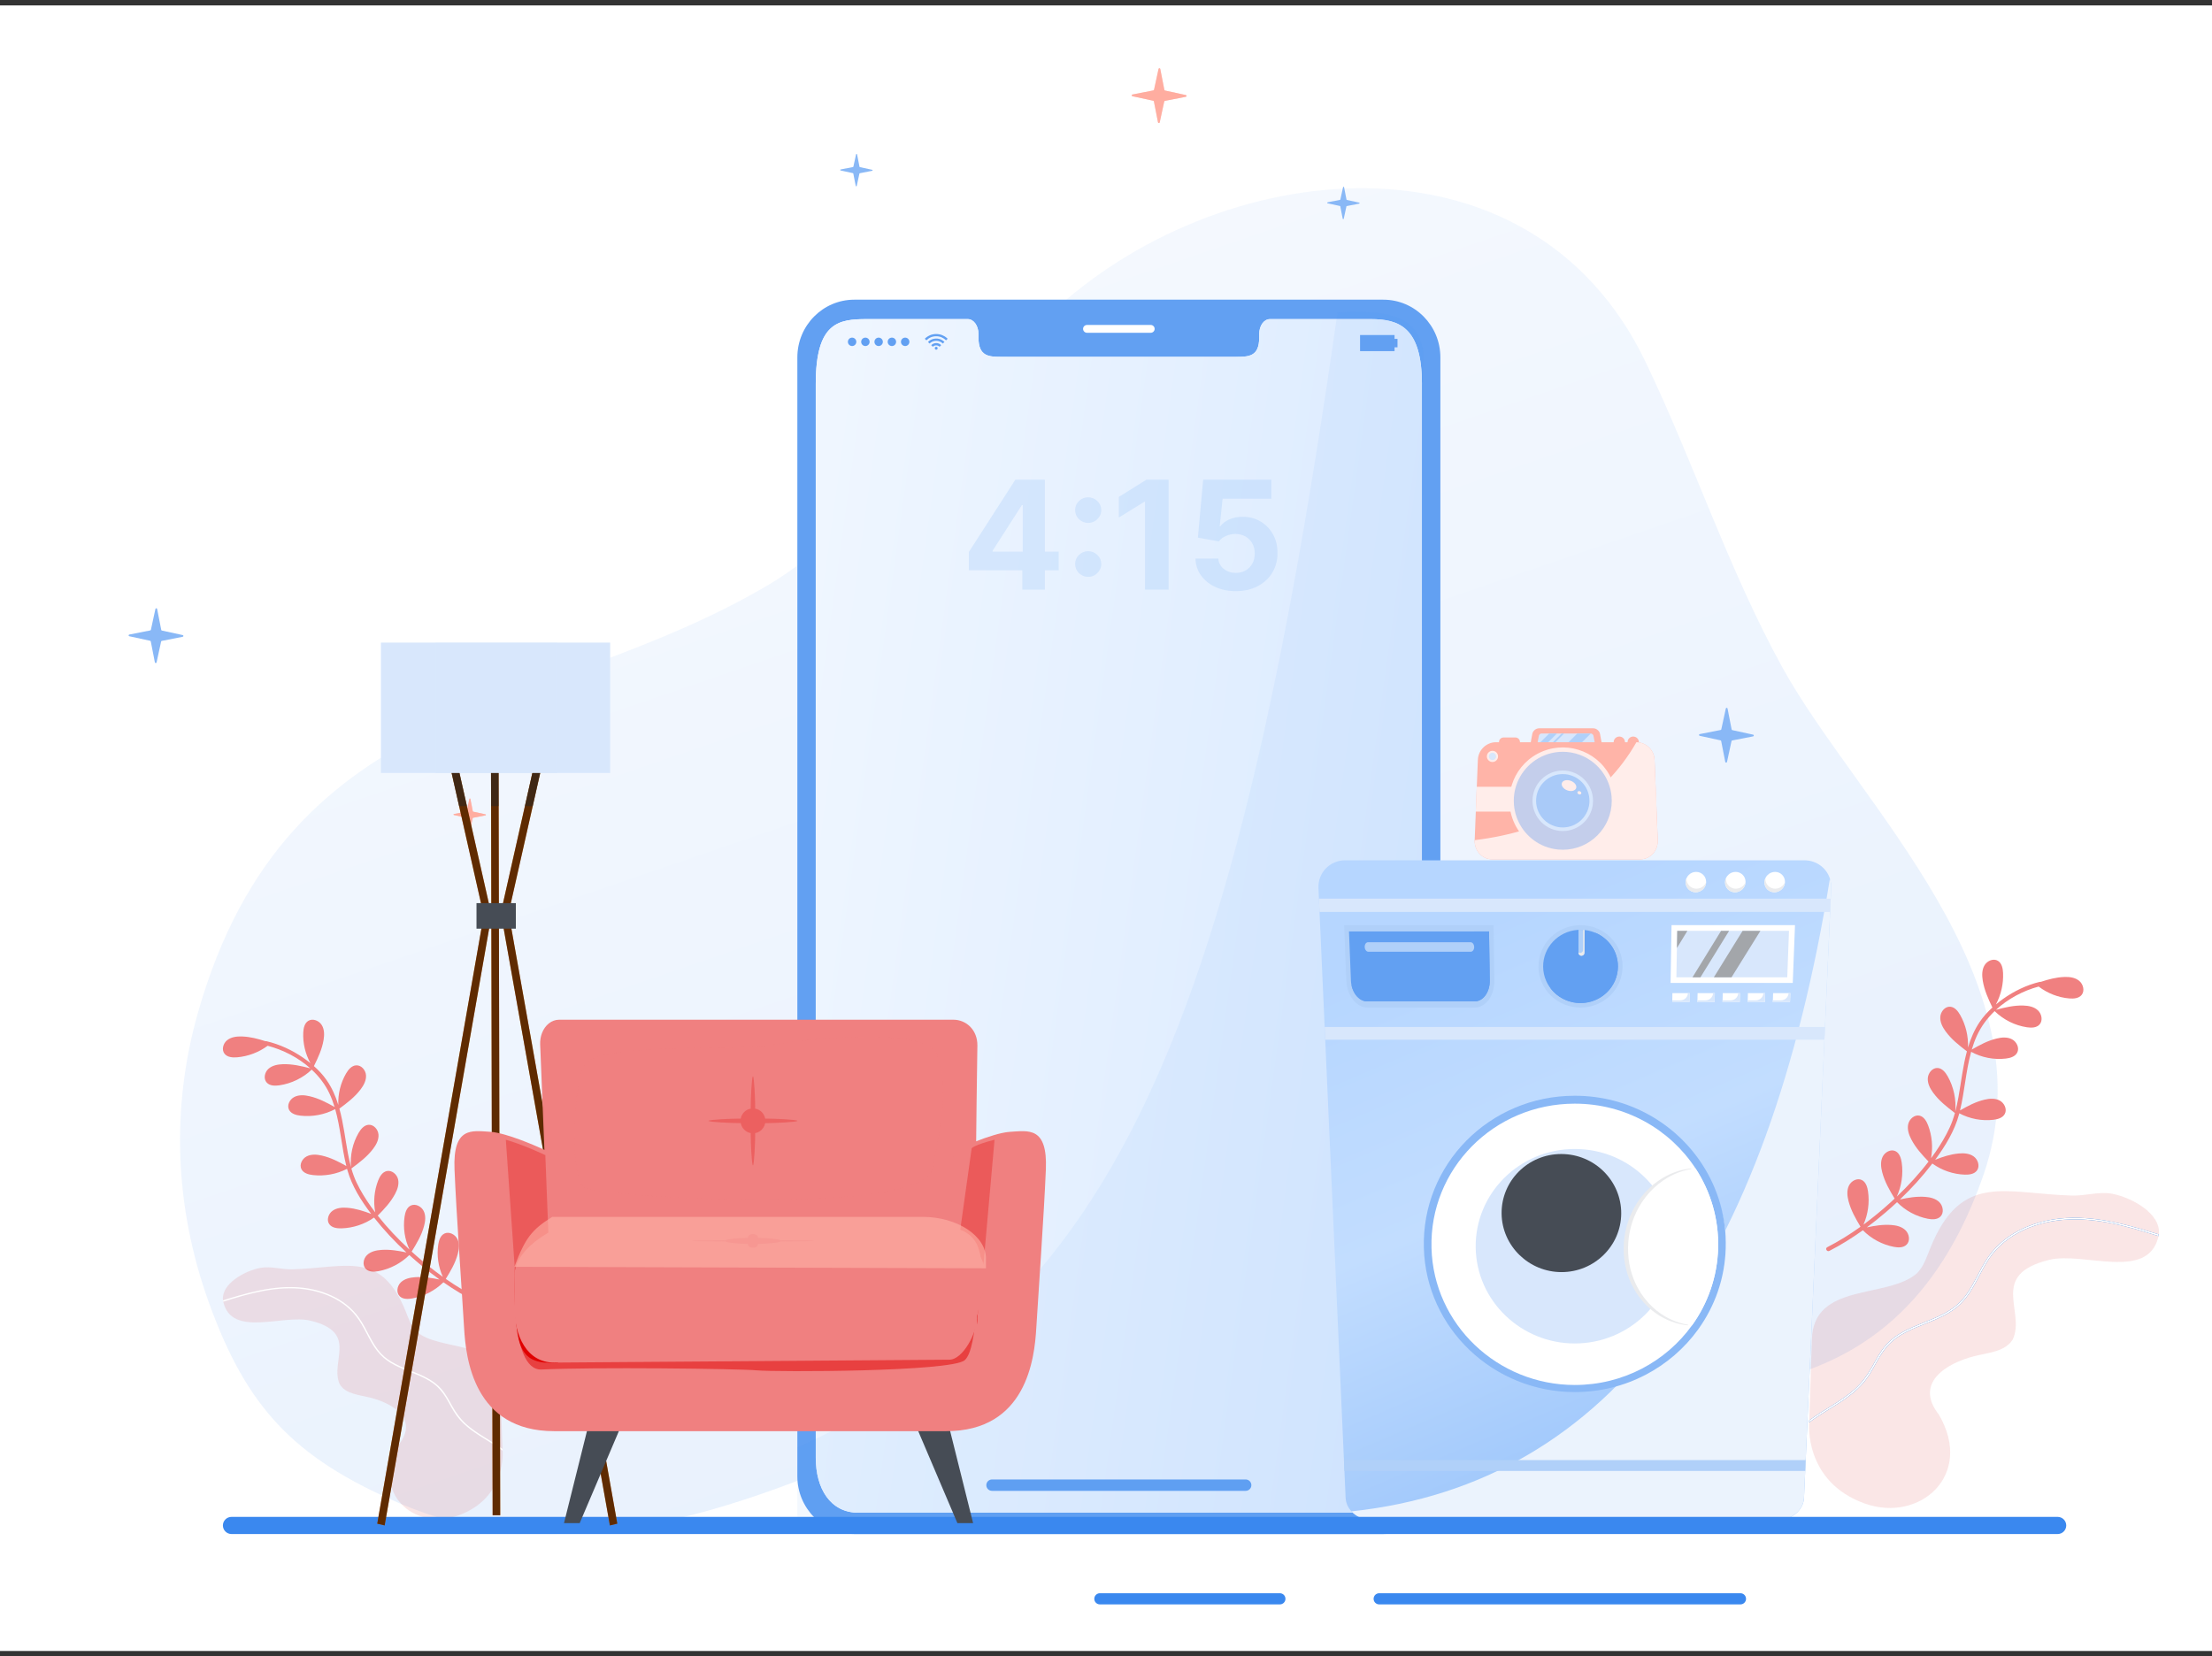 <svg width="247" height="185" viewBox="0 0 247 185" fill="none" xmlns="http://www.w3.org/2000/svg">
  <rect x="0" y="0" width="247" height="185" fill="#333333" stroke="none"/>
  <rect width="247" height="183.787" transform="translate(0 0.606)" fill="white"/>
  <path d="M22.088 113.152C32.212 77.471 61.11 79.951 85.834 65.304C96.287 59.11 108.179 43.737 117.08 35.261C135.888 17.351 170.827 13.491 183.754 40.431C189.162 51.7 193.032 63.68 199.057 74.598C207.437 89.784 229.067 109.339 221.478 131.231C206.59 174.176 159.22 145.769 129.399 149.952C107.527 153.02 74.825 180.975 44.477 167.84C32.782 162.778 27.539 157.193 23.314 145.451C19.462 134.75 19.108 123.652 22.087 113.154L22.088 113.152Z" fill="url(#paint0_linear_193_9448)" fill-opacity="0.6"/>
  <g clip-path="url(#clip0_193_9448)">
  <path d="M154.468 33.47H95.395C91.885 33.47 89.035 36.355 89.035 39.916V164.884C89.035 168.441 91.885 171.33 95.395 171.33H154.468C157.982 171.33 160.837 168.441 160.837 164.884V39.916C160.837 36.35 157.982 33.47 154.468 33.47ZM158.777 162.816C158.777 166.204 157.182 168.949 154.033 168.949H95.843C92.689 168.949 91.091 166.208 91.091 162.816V42.884C91.091 35.979 93.642 35.641 96.8 35.641H108.069C108.725 35.641 109.26 36.38 109.26 37.3V37.696C109.26 39.846 110.443 39.855 111.899 39.855H137.968C139.433 39.855 140.607 39.846 140.607 37.696V37.3C140.607 36.384 141.134 35.641 141.802 35.641H153.076C156.225 35.641 158.777 36.557 158.777 42.884V162.816Z" fill="#62A0F2"/>
  <path d="M128.492 37.168H121.38C121.14 37.168 120.94 36.974 120.94 36.73C120.94 36.491 121.135 36.293 121.38 36.293H128.492C128.733 36.293 128.932 36.487 128.932 36.73C128.932 36.97 128.737 37.168 128.492 37.168Z" fill="white"/>
  <path d="M158.773 42.883V162.815C158.773 166.203 157.178 168.948 154.029 168.948H95.843C92.689 168.948 91.091 166.207 91.091 162.815V42.883C91.091 35.978 93.643 35.64 96.8 35.64H108.069C108.725 35.64 109.26 36.378 109.26 37.299V37.695C109.26 39.845 110.443 39.853 111.899 39.853H137.969C139.433 39.853 140.607 39.845 140.607 37.695V37.299C140.607 36.383 141.134 35.64 141.802 35.64H153.076C156.225 35.64 158.777 36.556 158.777 42.883H158.773Z" fill="url(#paint1_linear_193_9448)"/>
  <path d="M139.093 165.237H110.775C110.422 165.237 110.136 165.522 110.136 165.873C110.136 166.224 110.422 166.508 110.775 166.508H139.093C139.446 166.508 139.732 166.224 139.732 165.873C139.732 165.522 139.446 165.237 139.093 165.237Z" fill="#62A0F2"/>
  <path opacity="0.5" d="M78.504 165.903C121.007 150.794 136.462 125.477 149.349 34.906C156.529 34.427 158.363 36.169 158.923 39.214L158.698 163.465C158.613 166.155 157.325 168.119 155.517 169.046C154.914 169.286 154.237 169.415 153.486 169.415H83.525C81.049 169.415 79.371 168.012 78.504 165.903Z" fill="#3A88EF" fill-opacity="0.12"/>
  <g clip-path="url(#clip1_193_9448)">
  <path d="M105.82 37.832C105.78 37.871 105.741 37.906 105.706 37.945C105.685 37.967 105.663 37.989 105.641 38.011C105.332 37.715 104.971 37.554 104.54 37.554C104.114 37.554 103.748 37.71 103.439 38.011C103.417 37.989 103.4 37.967 103.378 37.945C103.339 37.906 103.304 37.871 103.265 37.832C103.265 37.832 103.269 37.824 103.274 37.824C103.322 37.78 103.37 37.736 103.417 37.697C103.522 37.615 103.631 37.545 103.753 37.484C103.892 37.414 104.04 37.362 104.196 37.336C104.27 37.323 104.344 37.314 104.418 37.306C104.444 37.306 104.605 37.306 104.61 37.306C104.662 37.306 104.71 37.31 104.762 37.319C104.901 37.332 105.036 37.367 105.167 37.414C105.263 37.449 105.354 37.493 105.441 37.545C105.532 37.597 105.624 37.658 105.702 37.728C105.741 37.763 105.78 37.802 105.824 37.837L105.82 37.832Z" fill="#62A0F2"/>
  <path d="M103.8 38.372C103.739 38.311 103.683 38.254 103.622 38.193C103.826 37.993 104.07 37.863 104.357 37.824C104.783 37.767 105.149 37.897 105.462 38.189C105.401 38.25 105.34 38.311 105.28 38.367C105.075 38.167 104.831 38.063 104.54 38.063C104.253 38.063 104.005 38.172 103.8 38.367V38.372Z" fill="#62A0F2"/>
  <path d="M105.097 38.55C105.036 38.611 104.98 38.667 104.919 38.728C104.815 38.628 104.688 38.572 104.54 38.572C104.392 38.572 104.266 38.628 104.162 38.728C104.101 38.667 104.044 38.611 103.983 38.55C104.271 38.25 104.784 38.228 105.097 38.55Z" fill="#62A0F2"/>
  <path d="M104.701 38.894C104.701 38.986 104.627 39.055 104.54 39.055C104.453 39.055 104.379 38.981 104.379 38.894C104.379 38.807 104.453 38.733 104.54 38.733C104.627 38.733 104.701 38.807 104.701 38.894Z" fill="#62A0F2"/>
  <path d="M95.149 38.648C95.408 38.648 95.619 38.438 95.619 38.178C95.619 37.918 95.408 37.708 95.149 37.708C94.889 37.708 94.679 37.918 94.679 38.178C94.679 38.438 94.889 38.648 95.149 38.648Z" fill="#62A0F2"/>
  <path d="M96.163 38.178C96.163 37.917 96.372 37.708 96.633 37.708C96.894 37.708 97.103 37.917 97.103 38.178C97.103 38.439 96.894 38.648 96.633 38.648C96.372 38.648 96.163 38.439 96.163 38.178Z" fill="#62A0F2"/>
  <path d="M98.113 38.648C98.372 38.648 98.582 38.438 98.582 38.178C98.582 37.918 98.372 37.708 98.113 37.708C97.853 37.708 97.643 37.918 97.643 38.178C97.643 38.438 97.853 38.648 98.113 38.648Z" fill="#62A0F2"/>
  <path d="M99.122 38.178C99.122 37.917 99.331 37.708 99.592 37.708C99.853 37.708 100.062 37.917 100.062 38.178C100.062 38.439 99.853 38.648 99.592 38.648C99.331 38.648 99.122 38.439 99.122 38.178Z" fill="#62A0F2"/>
  <path d="M100.605 38.178C100.605 37.917 100.814 37.708 101.075 37.708C101.337 37.708 101.545 37.917 101.545 38.178C101.545 38.439 101.337 38.648 101.075 38.648C100.814 38.648 100.605 38.439 100.605 38.178Z" fill="#62A0F2"/>
  <path d="M155.611 37.525H151.978V39.105H155.611V37.525Z" fill="#62A0F2"/>
  <path fill-rule="evenodd" clip-rule="evenodd" d="M151.869 37.417H155.72V39.214H151.869V37.417ZM152.086 37.635V38.997H155.502V37.635H152.086Z" fill="#62A0F2"/>
  <path d="M154.663 37.73H152.195V38.901H154.663V37.73Z" fill="#62A0F2"/>
  <path d="M156.051 37.844H155.711V38.792H156.051V37.844Z" fill="#62A0F2"/>
  </g>
  <path d="M108.182 63.695V61.651L113.38 53.575H115.168V56.405H114.11L110.833 61.519V61.615H118.219V63.695H108.182ZM114.158 65.853V63.071L114.207 62.166V53.575H116.675V65.853H114.158Z" fill="#3A88EF" fill-opacity="0.12"/>
  <path d="M121.512 64.426C121.11 64.426 120.766 64.286 120.478 64.007C120.194 63.727 120.052 63.387 120.052 62.987C120.052 62.596 120.194 62.26 120.478 61.98C120.766 61.7 121.11 61.561 121.512 61.561C121.901 61.561 122.241 61.7 122.533 61.98C122.825 62.26 122.971 62.596 122.971 62.987C122.971 63.251 122.902 63.493 122.764 63.713C122.63 63.929 122.454 64.103 122.235 64.234C122.016 64.362 121.775 64.426 121.512 64.426ZM121.512 58.401C121.11 58.401 120.766 58.261 120.478 57.982C120.194 57.702 120.052 57.362 120.052 56.962C120.052 56.571 120.194 56.237 120.478 55.961C120.766 55.681 121.11 55.542 121.512 55.542C121.901 55.542 122.241 55.681 122.533 55.961C122.825 56.237 122.971 56.571 122.971 56.962C122.971 57.23 122.902 57.474 122.764 57.694C122.63 57.91 122.454 58.081 122.235 58.209C122.016 58.337 121.775 58.401 121.512 58.401Z" fill="#3A88EF" fill-opacity="0.12"/>
  <path d="M130.49 53.575V65.853H127.857V56.039H127.784L124.933 57.802V55.5L128.015 53.575H130.49Z" fill="#3A88EF" fill-opacity="0.12"/>
  <path d="M137.996 66.021C137.137 66.021 136.371 65.865 135.698 65.553C135.029 65.242 134.499 64.812 134.105 64.264C133.712 63.717 133.508 63.089 133.491 62.382H136.045C136.073 62.858 136.276 63.243 136.653 63.539C137.03 63.835 137.478 63.983 137.996 63.983C138.41 63.983 138.774 63.893 139.091 63.713C139.411 63.529 139.66 63.275 139.838 62.952C140.021 62.624 140.112 62.248 140.112 61.824C140.112 61.393 140.019 61.013 139.832 60.685C139.65 60.358 139.397 60.102 139.072 59.918C138.748 59.734 138.377 59.64 137.96 59.636C137.595 59.636 137.24 59.71 136.896 59.858C136.555 60.006 136.29 60.208 136.099 60.464L133.759 60.05L134.349 53.575H141.96V55.697H136.519L136.197 58.773H136.27C136.489 58.469 136.819 58.217 137.261 58.017C137.702 57.818 138.197 57.718 138.744 57.718C139.494 57.718 140.163 57.892 140.75 58.239C141.338 58.587 141.802 59.065 142.143 59.672C142.483 60.276 142.651 60.971 142.647 61.758C142.651 62.586 142.457 63.321 142.064 63.965C141.674 64.604 141.129 65.108 140.428 65.475C139.731 65.839 138.92 66.021 137.996 66.021Z" fill="#3A88EF" fill-opacity="0.12"/>
  </g>
  <path d="M44.636 144.778C44.219 144.373 44.335 143.638 44.747 143.232C45.161 142.825 45.773 142.685 46.358 142.645C47.303 142.58 48.176 142.721 49.082 142.908C48.372 142.397 47.682 141.861 47.012 141.305C46.569 140.938 46.132 140.56 45.706 140.173C44.775 141.091 43.564 141.726 42.272 141.971C41.783 142.063 41.211 142.077 40.858 141.732C40.444 141.328 40.558 140.594 40.971 140.186C41.383 139.78 41.991 139.638 42.573 139.599C43.549 139.532 44.447 139.685 45.385 139.882C44.08 138.676 42.862 137.378 41.767 135.987C40.711 136.727 39.43 137.154 38.135 137.191C37.637 137.205 37.071 137.131 36.777 136.733C36.433 136.269 36.665 135.561 37.136 135.226C37.607 134.889 38.232 134.845 38.812 134.895C39.752 134.979 40.588 135.253 41.45 135.577C40.318 134.092 39.283 132.45 38.783 130.654C38.773 130.617 38.763 130.578 38.753 130.541C37.593 131.139 36.248 131.387 34.945 131.24C34.45 131.186 33.901 131.031 33.667 130.597C33.394 130.089 33.726 129.422 34.241 129.154C34.756 128.887 35.38 128.932 35.948 129.064C36.947 129.298 37.79 129.736 38.672 130.228C38.152 128.137 38.021 125.944 37.429 123.874C36.253 124.494 34.886 124.755 33.562 124.606C33.067 124.552 32.517 124.397 32.283 123.963C32.01 123.455 32.342 122.788 32.857 122.522C33.372 122.254 33.997 122.299 34.564 122.432C35.59 122.672 36.453 123.128 37.359 123.634C37.202 123.12 37.014 122.614 36.782 122.119C36.311 121.118 35.626 120.226 34.806 119.464C33.824 120.395 32.544 121.019 31.195 121.216C30.701 121.289 30.13 121.279 29.792 120.918C29.396 120.497 29.541 119.767 29.97 119.378C30.398 118.99 31.013 118.874 31.595 118.857C32.663 118.828 33.627 119.057 34.651 119.32C33.3 118.114 31.608 117.247 29.888 116.799C28.899 117.531 27.699 117.985 26.466 118.088C25.969 118.129 25.4 118.084 25.084 117.703C24.716 117.258 24.91 116.539 25.362 116.178C25.815 115.817 26.437 115.74 27.019 115.76C27.947 115.793 28.785 116.017 29.648 116.289C29.68 116.281 29.716 116.281 29.757 116.289C31.23 116.638 32.624 117.284 33.863 118.142C34.136 118.33 34.403 118.53 34.663 118.74C34.089 117.697 33.806 116.499 33.863 115.312C33.888 114.821 34.007 114.271 34.43 114.013C34.926 113.711 35.624 113.994 35.928 114.484C36.232 114.974 36.227 115.591 36.131 116.157C35.949 117.213 35.524 118.114 35.053 119.07C35.578 119.533 36.059 120.044 36.458 120.616C37.063 121.48 37.475 122.424 37.777 123.407C37.727 122.183 38.031 120.947 38.649 119.886C38.897 119.46 39.259 119.024 39.756 118.985C40.336 118.94 40.825 119.506 40.869 120.078C40.913 120.65 40.624 121.198 40.276 121.658C39.608 122.54 38.786 123.16 37.898 123.818C38.351 125.453 38.542 127.179 38.851 128.829C38.948 129.348 39.059 129.86 39.198 130.363C39.075 129.04 39.373 127.681 40.043 126.528C40.292 126.102 40.652 125.666 41.149 125.625C41.729 125.58 42.22 126.144 42.264 126.717C42.308 127.289 42.02 127.837 41.672 128.298C40.99 129.201 40.146 129.83 39.236 130.507C39.389 131.042 39.577 131.568 39.819 132.079C40.263 133.014 40.812 133.899 41.412 134.744C41.572 134.968 41.736 135.19 41.902 135.409C41.675 134.225 41.786 132.978 42.224 131.853C42.403 131.394 42.692 130.908 43.178 130.795C43.745 130.663 44.316 131.147 44.45 131.706C44.582 132.266 44.383 132.851 44.11 133.357C43.606 134.295 42.923 135.014 42.18 135.769C43.25 137.128 44.453 138.392 45.727 139.567C45.189 138.426 44.993 137.131 45.176 135.885C45.248 135.398 45.419 134.861 45.867 134.645C46.391 134.392 47.056 134.739 47.311 135.255C47.566 135.771 47.502 136.385 47.35 136.939C47.063 137.992 46.538 138.861 45.967 139.786C46.137 139.941 46.309 140.094 46.48 140.246C47.427 141.078 48.416 141.869 49.447 142.605C48.941 141.486 48.758 140.225 48.936 139.011C49.008 138.524 49.18 137.987 49.628 137.771C50.151 137.518 50.817 137.865 51.073 138.381C51.328 138.897 51.265 139.511 51.113 140.065C50.833 141.089 50.329 141.939 49.777 142.835C50.961 143.659 52.2 144.407 53.492 145.052C53.761 145.186 53.531 145.589 53.263 145.455C51.958 144.805 50.709 144.047 49.514 143.214C48.578 144.134 47.357 144.773 46.055 145.015C45.563 145.107 44.989 145.121 44.633 144.775L44.636 144.778Z" fill="#F08080"/>
  <path d="M55.872 154.646L56.11 161.831C55.441 161.338 54.716 160.909 54.016 160.471C53.327 160.041 52.643 159.59 52.037 159.044C51.42 158.488 50.95 157.838 50.542 157.119C50.147 156.424 49.784 155.702 49.249 155.098C48.831 154.623 48.311 154.248 47.758 153.943C46.612 153.308 45.338 152.952 44.176 152.351C43.59 152.05 43.038 151.682 42.582 151.204C42.031 150.628 41.634 149.928 41.261 149.23C40.889 148.531 40.539 147.818 40.08 147.172C39.688 146.622 39.216 146.132 38.684 145.716C37.621 144.878 36.349 144.332 35.036 144.033C31.82 143.298 28.532 144.116 25.452 145.065C25.27 145.121 25.088 145.177 24.906 145.236C24.668 143.368 27.383 141.913 29.087 141.603C30.254 141.392 31.443 141.797 32.627 141.766C38.624 141.613 42.538 139.587 45.317 146.494C45.628 147.268 45.895 148.093 46.475 148.691C49.106 151.03 55.776 149.474 55.872 154.646Z" fill="#D32F2F" fill-opacity="0.12"/>
  <path d="M51.151 169.263C46.277 171.006 41.358 166.758 44.539 161.323C46.746 158.524 43.923 156.759 41.391 156.11C40.135 155.787 38.597 155.714 37.934 154.598C36.785 152.06 40.11 148.829 34.682 147.505C31.619 146.758 25.899 149.427 24.942 145.439C24.938 145.421 24.934 145.401 24.931 145.382C27.855 144.461 30.919 143.578 34.003 143.995C35.358 144.178 36.694 144.601 37.861 145.32C38.432 145.67 38.959 146.094 39.415 146.586C39.923 147.135 40.313 147.767 40.668 148.422C41.043 149.116 41.383 149.83 41.825 150.487C42.212 151.064 42.682 151.571 43.253 151.972C44.284 152.697 45.501 153.082 46.65 153.574C47.233 153.826 47.813 154.107 48.333 154.477C48.927 154.903 49.389 155.447 49.771 156.069C50.189 156.748 50.526 157.474 50.996 158.119C51.449 158.744 52.024 159.267 52.641 159.726C53.754 160.556 55.007 161.183 56.116 162.02C56.116 162.02 56.633 167.303 51.152 169.265L51.151 169.263Z" fill="#D32F2F" fill-opacity="0.12"/>
  <path d="M56.11 161.831L56.115 162.016C55.007 161.181 53.754 160.552 52.641 159.722C52.023 159.264 51.449 158.74 50.996 158.116C50.526 157.47 50.188 156.744 49.771 156.065C49.388 155.444 48.927 154.901 48.332 154.474C47.812 154.103 47.234 153.822 46.649 153.571C45.5 153.079 44.283 152.694 43.252 151.969C42.681 151.567 42.211 151.062 41.824 150.483C41.383 149.827 41.041 149.112 40.667 148.418C40.313 147.763 39.922 147.131 39.414 146.583C38.958 146.091 38.431 145.667 37.861 145.316C36.693 144.596 35.357 144.173 34.002 143.991C30.918 143.575 27.855 144.457 24.93 145.378C24.919 145.329 24.911 145.282 24.904 145.232C25.087 145.175 25.27 145.118 25.45 145.061C28.53 144.112 31.819 143.293 35.035 144.03C36.349 144.33 37.62 144.875 38.683 145.712C39.214 146.129 39.686 146.619 40.078 147.169C40.538 147.814 40.888 148.528 41.26 149.226C41.631 149.925 42.029 150.626 42.581 151.201C43.037 151.678 43.589 152.047 44.174 152.348C45.336 152.95 46.611 153.304 47.756 153.939C48.31 154.244 48.829 154.619 49.248 155.095C49.782 155.699 50.145 156.42 50.541 157.116C50.949 157.834 51.419 158.484 52.035 159.04C52.642 159.586 53.326 160.037 54.014 160.468C54.715 160.906 55.44 161.334 56.109 161.828L56.11 161.831Z" fill="#D32F2F" fill-opacity="0.12"/>
  <path d="M56.11 161.831L56.115 162.016C55.007 161.181 53.754 160.552 52.641 159.722C52.023 159.264 51.449 158.74 50.996 158.116C50.526 157.47 50.188 156.744 49.771 156.065C49.388 155.444 48.927 154.901 48.332 154.474C47.812 154.103 47.234 153.822 46.649 153.571C45.5 153.079 44.283 152.694 43.252 151.969C42.681 151.567 42.211 151.062 41.824 150.483C41.383 149.827 41.041 149.112 40.667 148.418C40.313 147.763 39.922 147.131 39.414 146.583C38.958 146.091 38.431 145.667 37.861 145.316C36.693 144.596 35.357 144.173 34.002 143.991C30.918 143.575 27.855 144.457 24.93 145.378C24.919 145.329 24.911 145.282 24.904 145.232C25.087 145.175 25.27 145.118 25.45 145.061C28.53 144.112 31.819 143.293 35.035 144.03C36.349 144.33 37.62 144.875 38.683 145.712C39.214 146.129 39.686 146.619 40.078 147.169C40.538 147.814 40.888 148.528 41.26 149.226C41.631 149.925 42.029 150.626 42.581 151.201C43.037 151.678 43.589 152.047 44.174 152.348C45.336 152.95 46.611 153.304 47.756 153.939C48.31 154.244 48.829 154.619 49.248 155.095C49.782 155.699 50.145 156.42 50.541 157.116C50.949 157.834 51.419 158.484 52.035 159.04C52.642 159.586 53.326 160.037 54.014 160.468C54.715 160.906 55.44 161.334 56.109 161.828L56.11 161.831Z" fill="white"/>
  <path d="M167.892 82.367H169.218C169.498 82.367 169.725 82.594 169.725 82.875V83.007H167.384V82.875C167.384 82.594 167.611 82.367 167.892 82.367Z" fill="#FFB4A8"/>
  <path d="M183.005 82.896C183.005 82.546 182.722 82.262 182.37 82.262C182.019 82.262 181.736 82.546 181.736 82.896C181.736 83.246 182.02 83.53 182.37 83.53C182.72 83.53 183.005 83.246 183.005 82.896Z" fill="#FFB4A8"/>
  <path d="M181.453 82.896C181.453 82.546 181.169 82.262 180.819 82.262C180.469 82.262 180.185 82.546 180.185 82.896C180.185 83.246 180.469 83.53 180.819 83.53C181.169 83.53 181.453 83.246 181.453 82.896Z" fill="#FFB4A8"/>
  <path d="M170.811 83.55H178.955L178.665 81.974C178.601 81.625 178.258 81.34 177.903 81.34H171.861C171.506 81.34 171.163 81.625 171.1 81.974L170.81 83.551L170.811 83.55Z" fill="#FFB4A8"/>
  <path d="M178.106 83.109H171.66L171.837 82.165C171.86 82.04 172.004 81.922 172.133 81.922H177.633C177.763 81.922 177.906 82.041 177.93 82.165L178.107 83.109H178.106Z" fill="#D8E7FC"/>
  <g style="mix-blend-mode:screen">
  <path d="M173.856 81.922L172.669 83.109H171.801L172.989 81.922H173.856Z" fill="#B0D0F9"/>
  <path d="M177.633 81.922L176.445 83.109H174.939L176.127 81.922H177.633Z" fill="#B0D0F9"/>
  <path d="M174.654 81.922L173.466 83.109H173.193L174.381 81.922H174.654Z" fill="#B0D0F9"/>
  </g>
  <path d="M184.752 84.856L185.108 93.835C185.14 94.66 184.72 95.379 184.074 95.735C183.797 95.887 183.483 95.975 183.145 95.975H166.632C165.5 95.975 164.622 95.014 164.668 93.836L165.024 84.857C165.067 83.769 165.971 82.897 167.047 82.897H182.73C183.052 82.897 183.355 82.976 183.629 83.113C184.269 83.435 184.723 84.094 184.753 84.857L184.752 84.856Z" fill="#FFB4A8"/>
  <g style="mix-blend-mode:multiply">
  <path d="M184.752 84.856L185.108 93.835C185.14 94.66 184.72 95.379 184.074 95.735C183.797 95.887 183.483 95.975 183.145 95.975H166.632C165.5 95.975 164.622 95.014 164.668 93.836C172.616 92.854 178.901 89.573 182.729 82.897C183.051 82.897 183.354 82.976 183.628 83.113C184.268 83.435 184.722 84.094 184.752 84.857V84.856Z" fill="#FFEDEA"/>
  </g>
  <path d="M184.975 90.643H164.79L164.899 87.87H184.864L184.975 90.643Z" fill="#FFEDEA"/>
  <path d="M176.784 94.939C179.824 93.68 181.267 90.195 180.008 87.155C178.749 84.115 175.265 82.672 172.225 83.931C169.185 85.19 167.742 88.675 169.001 91.715C170.26 94.755 173.745 96.198 176.784 94.939Z" fill="#FFEDEA"/>
  <path d="M179.975 89.435C179.975 92.456 177.526 94.906 174.505 94.906C174.324 94.906 174.144 94.897 173.969 94.88C172.961 94.782 172.034 94.411 171.261 93.84C170.557 93.321 169.981 92.635 169.592 91.842C169.516 91.687 169.447 91.53 169.386 91.368C169.262 91.04 169.169 90.695 169.109 90.339C169.06 90.045 169.035 89.743 169.035 89.435C169.035 88.97 169.093 88.519 169.202 88.088C169.694 86.15 171.22 84.624 173.158 84.132C173.588 84.023 174.04 83.965 174.505 83.965C174.813 83.965 175.115 83.991 175.409 84.039C175.764 84.098 176.108 84.192 176.438 84.316C176.6 84.377 176.758 84.446 176.912 84.522C177.706 84.912 178.39 85.487 178.909 86.191C179.48 86.963 179.851 87.891 179.949 88.899C179.966 89.075 179.975 89.254 179.975 89.435Z" fill="#3A88EF" fill-opacity="0.3"/>
  <path d="M171.126 89.437C171.126 87.572 172.639 86.059 174.505 86.059C176.372 86.059 177.884 87.572 177.884 89.437C177.884 91.303 176.372 92.816 174.505 92.816C172.639 92.816 171.126 91.303 171.126 89.437Z" fill="#D8E7FC"/>
  <path d="M171.526 89.435C171.526 87.79 172.861 86.456 174.505 86.456C176.15 86.456 177.485 87.79 177.485 89.435C177.485 91.08 176.15 92.415 174.505 92.415C172.861 92.415 171.526 91.08 171.526 89.435Z" fill="#3A88EF" fill-opacity="0.3"/>
  <path d="M174.408 87.445C174.517 87.151 174.96 87.045 175.399 87.207C175.837 87.369 176.104 87.74 175.996 88.033C175.886 88.328 175.443 88.434 175.005 88.272C174.567 88.109 174.299 87.74 174.409 87.445H174.408Z" fill="#FFEDEA"/>
  <path d="M176.152 88.454C176.192 88.364 176.316 88.331 176.43 88.381C176.544 88.431 176.605 88.545 176.565 88.635C176.525 88.725 176.401 88.758 176.287 88.708C176.174 88.658 176.113 88.544 176.152 88.454Z" fill="#FFEDEA"/>
  <path d="M166.03 84.48C166.03 84.135 166.31 83.856 166.655 83.856C166.999 83.856 167.279 84.135 167.279 84.48C167.279 84.825 166.999 85.104 166.655 85.104C166.31 85.104 166.03 84.825 166.03 84.48Z" fill="#FFEDEA"/>
  <path d="M166.248 84.479C166.248 84.254 166.43 84.07 166.656 84.07C166.882 84.07 167.064 84.253 167.064 84.479C167.064 84.705 166.882 84.887 166.656 84.887C166.43 84.887 166.248 84.705 166.248 84.479Z" fill="#D8E7FC"/>
  <path d="M204.475 99.194L201.442 167.288C201.381 168.651 200.09 169.75 198.559 169.75H153.14C152.248 169.75 151.44 169.377 150.909 168.799C150.524 168.382 150.283 167.858 150.257 167.288L147.225 99.194C147.149 97.481 148.487 96.085 150.217 96.085H201.484C202.833 96.085 203.947 96.936 204.333 98.127V98.129C204.441 98.463 204.492 98.82 204.475 99.194Z" fill="url(#paint2_linear_193_9448)"/>
  <g style="mix-blend-mode:multiply">
  <path d="M204.474 99.195L201.442 167.289C201.381 168.652 200.089 169.751 198.559 169.751H153.14C152.248 169.751 151.439 169.378 150.908 168.8C180.147 165.672 197.384 141.095 204.333 98.131C204.44 98.464 204.492 98.822 204.474 99.196V99.195Z" fill="#EBF3FD"/>
  </g>
  <path d="M147.275 100.366H204.42L204.355 101.851H147.342L147.275 100.366Z" fill="#D8E7FC"/>
  <path d="M203.783 114.703L203.72 116.122H147.978L147.915 114.703H203.783Z" fill="#D8E7FC"/>
  <path d="M201.627 163.076L201.574 164.285H150.122L150.068 163.076H201.627Z" fill="#B0D0F9"/>
  <path d="M150.089 103.327L150.338 109.512C150.406 111.183 151.458 112.531 152.69 112.531H164.679C165.911 112.531 166.89 111.183 166.866 109.512L166.778 103.327H150.09H150.089Z" fill="#B0D0F9"/>
  <path d="M152.664 111.843C151.714 111.843 150.901 110.799 150.849 109.51L150.633 104.03H166.272L166.354 109.51C166.373 110.799 165.616 111.843 164.666 111.843H152.664Z" fill="#62A0F2"/>
  <path d="M164.58 104.03L164.644 107.696C164.667 108.992 163.911 110.043 162.958 110.043H150.921C150.921 110.043 150.917 110.043 150.915 110.043C151.135 111.074 151.848 111.844 152.663 111.844H164.665C165.615 111.844 166.372 110.8 166.352 109.511L166.27 104.031H164.579L164.58 104.03Z" fill="#62A0F2"/>
  <path d="M164.213 105.235H152.759C152.543 105.235 152.377 105.473 152.388 105.767C152.399 106.06 152.582 106.297 152.797 106.297H164.232C164.447 106.297 164.617 106.059 164.612 105.767C164.607 105.473 164.428 105.235 164.213 105.235Z" fill="#B0D0F9"/>
  <path d="M181.184 107.962C181.162 110.493 179.058 112.531 176.483 112.531C173.907 112.531 171.806 110.494 171.79 107.962C171.774 105.41 173.878 103.327 176.491 103.327C179.104 103.327 181.205 105.411 181.184 107.962Z" fill="#B0D0F9"/>
  <path d="M180.664 107.96C180.647 110.212 178.775 112.026 176.484 112.026C174.194 112.026 172.325 110.213 172.312 107.96C172.3 105.805 173.992 104.025 176.156 103.857C176.191 103.853 176.225 103.851 176.26 103.85C176.337 103.845 176.413 103.844 176.492 103.844C176.547 103.844 176.605 103.845 176.66 103.847C176.665 103.847 176.672 103.847 176.678 103.848C176.728 103.849 176.778 103.852 176.827 103.858C176.86 103.861 176.892 103.863 176.925 103.867C176.929 103.867 176.93 103.867 176.931 103.868C179.046 104.085 180.68 105.841 180.664 107.962V107.96Z" fill="#62A0F2"/>
  <path d="M178.122 104.17C178.613 104.848 178.901 105.677 178.897 106.57C178.886 108.831 177.015 110.652 174.719 110.652C174.147 110.652 173.602 110.54 173.106 110.336C173.865 111.361 175.096 112.027 176.485 112.027C178.777 112.027 180.648 110.214 180.665 107.962C180.677 106.261 179.63 104.796 178.123 104.17H178.122Z" fill="#62A0F2"/>
  <path d="M176.925 103.866C176.892 103.862 176.86 103.86 176.827 103.857C176.778 103.851 176.728 103.848 176.678 103.847C176.673 103.846 176.666 103.846 176.66 103.846C176.605 103.845 176.547 103.843 176.492 103.843C176.414 103.843 176.338 103.844 176.26 103.849L176.258 106.415C176.258 106.442 176.263 106.469 176.268 106.494C176.297 106.607 176.383 106.697 176.493 106.73C176.508 106.735 176.523 106.74 176.539 106.741C176.553 106.743 176.568 106.745 176.583 106.745H176.587C176.599 106.745 176.611 106.745 176.621 106.744C176.793 106.729 176.927 106.589 176.928 106.416L176.932 103.867H176.927L176.925 103.866Z" fill="#B0D0F9"/>
  <g style="mix-blend-mode:multiply">
  <path d="M176.925 103.866C176.892 103.862 176.86 103.86 176.827 103.857C176.812 103.855 176.796 103.855 176.78 103.854L176.777 106.097C176.777 106.27 176.643 106.411 176.47 106.425C176.46 106.426 176.449 106.426 176.436 106.426H176.432C176.417 106.426 176.402 106.425 176.388 106.422C176.372 106.421 176.357 106.416 176.342 106.411C176.312 106.401 176.284 106.387 176.258 106.37V106.414C176.258 106.441 176.263 106.468 176.268 106.493C176.297 106.606 176.383 106.696 176.493 106.729C176.508 106.734 176.523 106.739 176.539 106.74C176.553 106.742 176.568 106.744 176.583 106.744H176.587C176.599 106.744 176.611 106.744 176.621 106.743C176.793 106.728 176.927 106.588 176.928 106.415L176.932 103.866H176.927H176.925Z" fill="#EAEBED"/>
  </g>
  <path d="M199.315 98.518C199.292 99.146 198.762 99.654 198.132 99.654C197.501 99.654 197.006 99.146 197.026 98.518C197.047 97.89 197.577 97.379 198.21 97.379C198.843 97.379 199.337 97.89 199.315 98.518Z" fill="white"/>
  <g style="mix-blend-mode:multiply">
  <path d="M198.228 99.257C197.598 99.257 197.102 98.748 197.123 98.119C197.123 98.107 197.125 98.097 197.127 98.085C197.068 98.218 197.031 98.363 197.027 98.517C197.007 99.144 197.501 99.652 198.132 99.652C198.763 99.652 199.273 99.162 199.312 98.55C199.126 98.964 198.707 99.255 198.23 99.255L198.228 99.257Z" fill="#EAEBED"/>
  </g>
  <path d="M198.795 97.999C198.789 98.165 198.648 98.3 198.481 98.3C198.314 98.3 198.183 98.165 198.188 97.999C198.194 97.832 198.334 97.697 198.502 97.697C198.671 97.697 198.8 97.832 198.795 97.999Z" fill="white"/>
  <path d="M194.914 98.518C194.896 99.146 194.369 99.654 193.738 99.654C193.107 99.654 192.609 99.146 192.625 98.518C192.641 97.89 193.168 97.379 193.801 97.379C194.434 97.379 194.932 97.89 194.914 98.518Z" fill="white"/>
  <g style="mix-blend-mode:multiply">
  <path d="M193.832 99.257C193.202 99.257 192.703 98.748 192.72 98.119C192.72 98.107 192.722 98.097 192.722 98.085C192.663 98.218 192.629 98.363 192.624 98.517C192.608 99.144 193.106 99.652 193.737 99.652C194.368 99.652 194.874 99.162 194.91 98.55C194.726 98.964 194.309 99.255 193.831 99.255L193.832 99.257Z" fill="#EAEBED"/>
  </g>
  <path d="M194.39 97.999C194.386 98.165 194.245 98.3 194.078 98.3C193.911 98.3 193.779 98.165 193.783 97.999C193.788 97.832 193.927 97.697 194.095 97.697C194.264 97.697 194.394 97.832 194.39 97.999Z" fill="white"/>
  <path d="M190.513 98.518C190.499 99.146 189.976 99.654 189.345 99.654C188.714 99.654 188.213 99.146 188.225 98.518C188.237 97.89 188.76 97.379 189.393 97.379C190.026 97.379 190.527 97.89 190.513 98.518Z" fill="white"/>
  <g style="mix-blend-mode:multiply">
  <path d="M189.437 99.257C188.806 99.257 188.304 98.748 188.315 98.119C188.315 98.107 188.318 98.097 188.318 98.085C188.26 98.218 188.227 98.363 188.223 98.517C188.212 99.144 188.713 99.652 189.343 99.652C189.974 99.652 190.476 99.162 190.509 98.55C190.329 98.964 189.913 99.255 189.436 99.255L189.437 99.257Z" fill="#EAEBED"/>
  </g>
  <path d="M189.986 97.998C189.983 98.164 189.843 98.299 189.676 98.299C189.509 98.299 189.376 98.164 189.379 97.998C189.382 97.831 189.522 97.696 189.689 97.696C189.856 97.696 189.989 97.831 189.986 97.998Z" fill="white"/>
  <path d="M200.186 109.778H186.542L186.651 103.325H200.435L200.186 109.778Z" fill="white"/>
  <path d="M199.765 103.963L199.572 109.152H187.191L187.285 103.963H199.765Z" fill="#D8E7FC"/>
  <g style="mix-blend-mode:screen">
  <path d="M196.574 103.963L193.348 109.152H191.375L194.586 103.963H196.574Z" fill="#A3A6AA"/>
  </g>
  <g style="mix-blend-mode:screen">
  <path d="M188.421 103.963L187.25 105.884L187.285 103.963H188.421Z" fill="#A3A6AA"/>
  </g>
  <g style="mix-blend-mode:screen">
  <path d="M193.078 103.963L189.878 109.152H188.99L192.182 103.963H193.078Z" fill="#A3A6AA"/>
  </g>
  <path d="M188.653 111.922H186.73L186.748 110.917H188.674L188.653 111.922Z" fill="white"/>
  <path d="M188.475 110.917C188.467 111.366 188.087 111.729 187.626 111.729H186.733L186.73 111.922H188.652L188.673 110.917H188.474H188.475Z" fill="#D8E7FC"/>
  <path d="M191.459 111.922H189.536L189.559 110.917H191.484L191.459 111.922Z" fill="white"/>
  <path d="M191.286 110.917C191.275 111.366 190.893 111.729 190.433 111.729H189.54L189.536 111.922H191.458L191.483 110.917H191.285H191.286Z" fill="#D8E7FC"/>
  <path d="M194.265 111.922H192.343L192.37 110.917H194.295L194.265 111.922Z" fill="white"/>
  <path d="M194.097 110.917C194.084 111.366 193.701 111.729 193.241 111.729H192.348L192.343 111.922H194.265L194.294 110.917H194.096H194.097Z" fill="#D8E7FC"/>
  <path d="M197.072 111.922H195.15L195.181 110.917H197.106L197.072 111.922Z" fill="white"/>
  <path d="M196.908 110.917C196.893 111.366 196.509 111.729 196.048 111.729H195.155L195.149 111.922H197.071L197.105 110.917H196.907H196.908Z" fill="#D8E7FC"/>
  <path d="M199.879 111.922H197.957L197.992 110.917H199.917L199.879 111.922Z" fill="white"/>
  <path d="M199.719 110.917C199.702 111.366 199.315 111.729 198.856 111.729H197.963L197.957 111.922H199.879L199.917 110.917H199.719Z" fill="#D8E7FC"/>
  <path d="M192.71 139.389C192.62 142.617 191.49 145.585 189.642 148.025C188.308 147.889 187.07 147.44 186.001 146.75C185.634 146.514 185.289 146.25 184.965 145.959C184.288 145.353 183.708 144.637 183.252 143.837C182.512 142.542 182.094 141.021 182.111 139.389C182.128 137.748 182.583 136.204 183.363 134.875C183.848 134.047 184.46 133.304 185.169 132.672C185.509 132.369 185.872 132.092 186.256 131.844C187.379 131.115 188.67 130.641 190.049 130.497C191.819 133.064 192.801 136.126 192.71 139.389Z" fill="white"/>
  <path d="M192.704 139.384C192.608 142.783 191.476 145.906 189.626 148.473C186.567 152.719 181.518 155.477 175.849 155.477C166.789 155.477 159.245 148.379 158.993 139.383C158.734 130.109 166.277 122.38 175.849 122.38C181.838 122.38 187.063 125.43 190.054 130.01C191.821 132.718 192.8 135.946 192.704 139.383V139.384Z" fill="#89B8F6"/>
  <path d="M191.852 139.385C191.766 142.612 190.694 145.58 188.94 148.021C186.036 152.059 181.24 154.685 175.849 154.685C167.236 154.685 160.073 147.932 159.846 139.385C159.613 130.587 166.776 123.264 175.849 123.264C181.528 123.264 186.484 126.152 189.327 130.493C191.007 133.06 191.94 136.121 191.853 139.385H191.852Z" fill="white"/>
  <path d="M175.849 150.048C169.854 150.048 164.891 145.31 164.782 139.383C164.67 133.335 169.634 128.325 175.849 128.325C182.064 128.325 187.026 133.335 186.916 139.383C186.807 145.31 181.844 150.048 175.849 150.048Z" fill="#D8E7FC"/>
  <path d="M175.849 147.54C171.265 147.54 167.485 143.909 167.422 139.385C167.358 134.792 171.138 131.003 175.849 131.003C180.559 131.003 184.34 134.792 184.275 139.385C184.212 143.91 180.432 147.54 175.849 147.54Z" fill="#D8E7FC"/>
  <g style="mix-blend-mode:screen">
  <path d="M174.369 142.078C170.726 142.078 167.723 139.17 167.674 135.555C167.625 131.898 170.613 128.889 174.336 128.889C178.058 128.889 181.062 131.897 181.031 135.555C181 139.17 178.011 142.078 174.368 142.078H174.369Z" fill="#464C55"/>
  </g>
  <g style="mix-blend-mode:screen">
  <path d="M169.124 133.839C169.089 133.611 169.085 133.39 169.106 133.178C169.123 132.964 169.167 132.759 169.221 132.557C169.333 132.154 169.515 131.782 169.742 131.438C170.205 130.755 170.86 130.198 171.616 129.846C172.368 129.484 173.221 129.326 174.05 129.398C174.466 129.437 174.876 129.531 175.266 129.693C175.461 129.776 175.65 129.873 175.831 129.992C176.012 130.109 176.186 130.249 176.345 130.419L176.328 130.584C175.984 130.563 175.64 130.565 175.297 130.59C174.954 130.61 174.614 130.651 174.279 130.715C173.943 130.78 173.611 130.858 173.288 130.965C173.125 131.013 172.967 131.077 172.807 131.136C172.652 131.204 172.492 131.264 172.342 131.344C171.726 131.626 171.157 132.004 170.639 132.439C170.38 132.657 170.135 132.892 169.908 133.143C169.677 133.39 169.462 133.653 169.266 133.929L169.126 133.839H169.124Z" fill="#464C55"/>
  </g>
  <g style="mix-blend-mode:multiply">
  <path d="M191.361 139.386C191.278 142.614 190.209 145.582 188.456 148.022C187.19 147.886 186.016 147.438 184.999 146.747C184.651 146.511 184.324 146.247 184.015 145.956C183.373 145.35 182.821 144.634 182.388 143.834C181.684 142.539 181.287 141.018 181.302 139.386C181.317 137.745 181.746 136.201 182.486 134.872C182.945 134.044 183.526 133.301 184.198 132.669C184.522 132.366 184.865 132.089 185.23 131.841C186.295 131.112 187.52 130.638 188.829 130.494C190.511 133.061 191.446 136.123 191.361 139.386Z" fill="#EAEBED"/>
  </g>
  <path d="M191.852 139.384C191.766 142.612 190.694 145.58 188.94 148.02C187.674 147.884 186.499 147.436 185.484 146.745C185.136 146.509 184.809 146.245 184.501 145.954C183.859 145.348 183.308 144.632 182.875 143.832C182.172 142.537 181.776 141.016 181.792 139.384C181.808 137.744 182.239 136.199 182.98 134.87C183.44 134.042 184.02 133.299 184.693 132.667C185.016 132.364 185.36 132.087 185.724 131.839C186.791 131.11 188.016 130.636 189.324 130.492C191.005 133.059 191.937 136.121 191.851 139.384H191.852Z" fill="white"/>
  <path d="M95.553 20.763L95.283 19.384C95.279 19.361 95.262 19.343 95.239 19.339L93.867 19.04C93.805 19.027 93.807 18.939 93.868 18.926L95.247 18.656C95.269 18.652 95.288 18.635 95.292 18.613L95.591 17.24C95.603 17.178 95.691 17.18 95.704 17.241L95.974 18.62C95.978 18.642 95.995 18.661 96.018 18.665L97.391 18.964C97.452 18.977 97.451 19.064 97.39 19.077L96.01 19.347C95.988 19.352 95.97 19.369 95.965 19.391L95.667 20.764C95.654 20.825 95.566 20.824 95.553 20.763Z" fill="#89B8F6"/>
  <path d="M52.375 92.75L52.105 91.371C52.101 91.348 52.084 91.33 52.061 91.326L50.688 91.027C50.627 91.014 50.628 90.927 50.689 90.914L52.069 90.644C52.091 90.639 52.109 90.622 52.114 90.6L52.412 89.227C52.425 89.166 52.513 89.167 52.526 89.228L52.796 90.607C52.8 90.63 52.817 90.648 52.84 90.652L54.212 90.951C54.273 90.964 54.273 91.052 54.211 91.065L52.832 91.335C52.81 91.339 52.791 91.356 52.787 91.378L52.488 92.751C52.476 92.812 52.388 92.811 52.375 92.75Z" fill="#FF8A78"/>
  <path d="M52.375 92.75L52.105 91.371C52.101 91.348 52.084 91.33 52.061 91.326L50.688 91.027C50.627 91.014 50.628 90.927 50.689 90.914L52.069 90.644C52.091 90.639 52.109 90.622 52.114 90.6L52.412 89.227C52.425 89.166 52.513 89.167 52.526 89.228L52.796 90.607C52.8 90.63 52.817 90.648 52.84 90.652L54.212 90.951C54.273 90.964 54.273 91.052 54.211 91.065L52.832 91.335C52.81 91.339 52.791 91.356 52.787 91.378L52.488 92.751C52.476 92.812 52.388 92.811 52.375 92.75Z" fill="white" fill-opacity="0.3"/>
  <path d="M149.933 24.43L149.663 23.051C149.659 23.028 149.642 23.01 149.619 23.006L148.246 22.707C148.185 22.694 148.186 22.606 148.247 22.593L149.627 22.323C149.649 22.319 149.667 22.302 149.672 22.279L149.97 20.907C149.983 20.846 150.071 20.847 150.084 20.908L150.354 22.287C150.358 22.309 150.375 22.328 150.398 22.332L151.771 22.631C151.832 22.644 151.831 22.732 151.77 22.744L150.39 23.014C150.368 23.018 150.35 23.036 150.345 23.058L150.047 24.431C150.034 24.492 149.946 24.491 149.933 24.43Z" fill="#89B8F6"/>
  <path d="M17.294 73.978L16.837 71.643C16.829 71.604 16.799 71.574 16.762 71.566L14.437 71.06C14.333 71.038 14.335 70.889 14.439 70.869L16.773 70.411C16.812 70.404 16.842 70.374 16.85 70.336L17.355 68.011C17.377 67.907 17.526 67.91 17.547 68.014L18.004 70.348C18.011 70.387 18.041 70.417 18.079 70.425L20.404 70.93C20.507 70.952 20.505 71.101 20.401 71.121L18.067 71.579C18.028 71.586 17.998 71.616 17.99 71.654L17.485 73.979C17.463 74.083 17.314 74.08 17.294 73.977V73.978Z" fill="#89B8F6"/>
  <path d="M192.65 85.098L192.193 82.763C192.185 82.725 192.155 82.695 192.118 82.686L189.793 82.18C189.689 82.158 189.691 82.009 189.795 81.989L192.13 81.531C192.168 81.524 192.198 81.494 192.207 81.457L192.712 79.132C192.735 79.028 192.884 79.03 192.904 79.134L193.361 81.468C193.369 81.507 193.399 81.537 193.436 81.545L195.761 82.051C195.865 82.073 195.863 82.222 195.759 82.243L193.424 82.7C193.386 82.707 193.356 82.737 193.347 82.775L192.842 85.1C192.819 85.204 192.671 85.202 192.65 85.098Z" fill="#89B8F6"/>
  <path d="M229.766 169.416H25.848C25.319 169.416 24.89 169.845 24.89 170.373C24.89 170.902 25.319 171.331 25.848 171.331H229.766C230.295 171.331 230.723 170.902 230.723 170.373C230.723 169.845 230.295 169.416 229.766 169.416Z" fill="#3A88EF"/>
  <path d="M194.345 177.943H154.006C153.661 177.943 153.382 178.222 153.382 178.567C153.382 178.911 153.661 179.19 154.006 179.19H194.345C194.689 179.19 194.968 178.911 194.968 178.567C194.968 178.222 194.689 177.943 194.345 177.943Z" fill="#3A88EF"/>
  <path d="M142.915 177.943H122.817C122.472 177.943 122.193 178.222 122.193 178.567C122.193 178.911 122.472 179.19 122.817 179.19H142.915C143.26 179.19 143.539 178.911 143.539 178.567C143.539 178.222 143.26 177.943 142.915 177.943Z" fill="#3A88EF"/>
  <path d="M129.306 13.664L128.849 11.329C128.841 11.291 128.811 11.261 128.774 11.252L126.449 10.747C126.345 10.724 126.347 10.576 126.451 10.555L128.786 10.098C128.824 10.09 128.854 10.06 128.863 10.023L129.368 7.698C129.391 7.594 129.539 7.596 129.56 7.7L130.017 10.035C130.024 10.073 130.054 10.103 130.092 10.112L132.417 10.617C132.521 10.64 132.519 10.789 132.415 10.809L130.08 11.266C130.042 11.274 130.012 11.304 130.003 11.341L129.499 13.666C129.476 13.77 129.327 13.768 129.307 13.664H129.306Z" fill="#FF8A78"/>
  <path d="M129.306 13.664L128.849 11.329C128.841 11.291 128.811 11.261 128.774 11.252L126.449 10.747C126.345 10.724 126.347 10.576 126.451 10.555L128.786 10.098C128.824 10.09 128.854 10.06 128.863 10.023L129.368 7.698C129.391 7.594 129.539 7.596 129.56 7.7L130.017 10.035C130.024 10.073 130.054 10.103 130.092 10.112L132.417 10.617C132.521 10.64 132.519 10.789 132.415 10.809L130.08 11.266C130.042 11.274 130.012 11.304 130.003 11.341L129.499 13.666C129.476 13.77 129.327 13.768 129.307 13.664H129.306Z" fill="white" fill-opacity="0.3"/>
  <g clip-path="url(#clip2_193_9448)">
  <path d="M55.856 169.228L55.01 169.23L54.863 102.31V102.117L54.837 90.036L54.828 86.332L54.815 80.283L55.66 80.281L55.673 86.332L55.682 90.036L55.856 169.228Z" fill="#ED6C02"/>
  <path d="M55.856 169.228L55.01 169.23L54.863 102.31V102.117L54.837 90.036L54.828 86.332L54.815 80.283L55.66 80.281L55.673 86.332L55.682 90.036L55.856 169.228Z" fill="black" fill-opacity="0.6"/>
  <path d="M68.931 170.173L68.104 170.373L55.927 101.942L58.611 90.036L59.445 86.332L60.71 80.723L61.528 80.973L60.32 86.332L59.485 90.036L56.795 101.968L68.931 170.173Z" fill="#ED6C02"/>
  <path d="M68.931 170.173L68.104 170.373L55.927 101.942L58.611 90.036L59.445 86.332L60.71 80.723L61.528 80.973L60.32 86.332L59.485 90.036L56.795 101.968L68.931 170.173Z" fill="black" fill-opacity="0.6"/>
  <path d="M54.882 102.204L54.864 102.311V102.311L54.863 102.316L42.952 170.372L42.124 170.175L54.015 102.232L51.266 90.037L50.431 86.333L49.282 81.236L50.1 80.986L51.304 86.333L52.139 90.037L54.864 102.118V102.12L54.882 102.204Z" fill="#ED6C02"/>
  <path d="M54.882 102.204L54.864 102.311V102.311L54.863 102.316L42.952 170.372L42.124 170.175L54.015 102.232L51.266 90.037L50.431 86.333L49.282 81.236L50.1 80.986L51.304 86.333L52.139 90.037L54.864 102.118V102.12L54.882 102.204Z" fill="black" fill-opacity="0.6"/>
  <path d="M68.132 71.764H42.538V86.331H68.132V71.764Z" fill="#D8E7FC"/>
  <g style="mix-blend-mode:multiply" opacity="0.71">
  <path d="M62.217 71.764H48.65V86.331H62.217V71.764Z" fill="#D8E7FC"/>
  </g>
  <path d="M57.601 100.868H53.207V103.719H57.601V100.868Z" fill="#464C55"/>
  <g style="mix-blend-mode:multiply">
  <path d="M51.304 86.332L52.139 90.036H51.265L50.43 86.332H51.304Z" fill="#23262A" fill-opacity="0.5"/>
  </g>
  <g style="mix-blend-mode:multiply">
  <path d="M55.674 86.332L55.683 90.036H54.837L54.829 86.332H55.674Z" fill="#23262A" fill-opacity="0.5"/>
  </g>
  <g style="mix-blend-mode:multiply">
  <path d="M60.319 86.332L59.484 90.036H58.61L59.445 86.332H60.319Z" fill="#23262A" fill-opacity="0.5"/>
  </g>
  </g>
  <path d="M69.201 159.615L64.731 170.114H62.977L65.597 159.615H69.201Z" fill="#464C55"/>
  <path d="M102.438 159.615L106.907 170.114H108.662L106.042 159.615H102.438Z" fill="#464C55"/>
  <path d="M108.453 129.799L108.302 116.761H61.586L60.986 130.082L57.442 130.132V156.013H112.012V129.154L108.453 129.799Z" fill="#E00000"/>
  <path d="M62.444 113.889H106.453C107.913 113.889 109.158 115.048 109.139 116.778C109.103 120.08 108.983 125.782 108.985 131.704C108.989 142.084 109.139 153.141 109.139 153.141H64.017C62.786 153.141 61.732 151.895 61.671 150.372L60.639 124.652L60.382 118.263L60.348 117.392L60.316 116.657C60.299 116.199 60.373 115.765 60.519 115.383C60.858 114.497 61.584 113.889 62.444 113.889Z" fill="#F08080"/>
  <path d="M116.785 130.605C116.592 135.414 115.909 145.037 115.713 148.37C115.517 151.7 114.639 159.843 105.652 159.843H61.886C52.902 159.843 52.022 151.7 51.826 148.37C51.632 145.037 50.948 135.414 50.753 130.605C50.556 125.793 52.706 126.287 54.756 126.409C55.224 126.436 55.802 126.564 56.419 126.741C58.503 127.334 61.007 128.518 61.007 128.518L61.401 138.518C59.405 139.797 57.976 142.709 57.6 143.538H57.598C57.533 143.681 57.499 143.764 57.499 143.764C57.499 150.84 58.187 152.249 61.891 152.232C64.275 152.224 58.564 152.179 58.564 152.179C58.564 152.179 103.264 152.224 105.649 152.232C108.359 152.232 109.268 150.34 109.268 143.764C109.268 143.764 108.478 140.017 106.141 138.518L106.533 128.518C106.533 128.518 110.732 126.533 112.783 126.41C114.833 126.288 116.982 125.794 116.786 130.605L116.785 130.605Z" fill="#F08080"/>
  <path d="M61.271 138.703C59.354 139.943 57.98 142.764 57.619 143.567H57.617L56.484 127.292C58.487 127.866 60.893 129.014 60.893 129.014L61.271 138.703Z" fill="#E00000" fill-opacity="0.3"/>
  <path d="M107.225 137.344C109.778 138.302 109.364 140.837 109.778 141.652L111.054 127.292C108.761 127.875 108.501 128.249 108.501 128.249L107.225 137.344Z" fill="#E00000" fill-opacity="0.3"/>
  <g style="mix-blend-mode:screen" opacity="0.23">
  <path d="M65.345 132.69C63.558 131.836 63.972 121.529 65.232 118.953C66.492 116.377 82.852 117.367 85.976 116.754C89.1 116.142 103.429 114.503 104.655 117.804C105.88 121.104 105.214 125.386 104.068 130.601C102.922 135.817 67.532 133.736 65.345 132.69Z" fill="#F08080"/>
  </g>
  <g style="mix-blend-mode:multiply" opacity="0.5">
  <path d="M57.489 141.652C57.489 141.652 56.825 153.14 60.474 152.956C66.022 152.677 82.543 152.86 84.568 153.053C86.594 153.245 106.216 153.223 107.725 151.914C109.234 150.604 109.138 142.272 109.138 142.272L57.489 141.652Z" fill="#E00000"/>
  </g>
  <path d="M110.097 142.475L109.14 146.917C109.14 148.862 107.506 151.86 106.011 151.86L61.867 152.182C58.824 152.182 57.442 149.18 57.442 146.027V142.475C57.442 142.054 57.527 141.642 57.682 141.244C58.86 138.21 64.087 135.907 66.632 135.907H102.915C106.793 135.907 110.097 140.071 110.097 142.475Z" fill="#F08080"/>
  <path opacity="0.6" d="M110.097 140.556V141.651L57.442 141.485C58.629 138.314 59.357 137.343 61.67 135.907H103.005C106.911 135.907 110.097 138.043 110.097 140.556Z" fill="#FFB4A8"/>
  <g style="mix-blend-mode:multiply" opacity="0.5">
  <g style="mix-blend-mode:multiply" opacity="0.5">
  <path d="M85.598 124.933C85.543 124.933 85.492 124.935 85.439 124.936C85.432 124.896 85.425 124.856 85.414 124.818C85.284 124.345 84.912 123.971 84.439 123.846C84.402 123.834 84.362 123.829 84.323 123.821C84.324 123.767 84.326 123.715 84.326 123.66C84.326 122.815 84.216 120.218 84.076 120.218C83.938 120.218 83.827 122.814 83.827 123.66C83.827 123.715 83.829 123.768 83.83 123.821C83.791 123.829 83.751 123.834 83.714 123.846C83.242 123.971 82.87 124.345 82.74 124.818C82.728 124.856 82.722 124.896 82.715 124.936C82.661 124.936 82.61 124.933 82.555 124.933C81.716 124.933 79.122 125.045 79.122 125.184C79.122 125.322 81.716 125.434 82.555 125.434C82.611 125.434 82.662 125.432 82.715 125.431C82.722 125.47 82.728 125.509 82.74 125.547C82.869 126.021 83.242 126.394 83.714 126.525C83.751 126.535 83.79 126.541 83.828 126.549C83.828 126.603 83.827 126.656 83.827 126.712C83.827 127.557 83.938 130.153 84.076 130.153C84.216 130.153 84.326 127.557 84.326 126.712C84.326 126.656 84.326 126.602 84.325 126.549C84.364 126.541 84.403 126.535 84.439 126.525C84.911 126.4 85.284 126.026 85.414 125.551C85.426 125.514 85.431 125.474 85.439 125.434C85.492 125.435 85.543 125.438 85.598 125.438C86.44 125.438 89.035 125.323 89.035 125.184C89.035 125.044 86.44 124.933 85.598 124.933Z" fill="#E00000"/>
  </g>
  </g>
  <g style="mix-blend-mode:multiply" opacity="0.5">
  <g style="mix-blend-mode:multiply" opacity="0.5">
  <path d="M87.513 138.527C87.388 138.527 87.273 138.527 87.152 138.528C87.137 138.518 87.121 138.507 87.097 138.498C86.804 138.379 85.962 138.285 84.894 138.254C84.81 138.251 84.72 138.25 84.632 138.248C84.634 138.234 84.639 138.221 84.639 138.207C84.639 137.996 84.389 137.824 84.075 137.824C83.761 137.824 83.511 137.995 83.511 138.207C83.511 138.221 83.516 138.234 83.518 138.248C83.43 138.25 83.341 138.251 83.256 138.254C82.19 138.285 81.349 138.379 81.055 138.498C81.029 138.507 81.016 138.518 80.998 138.528C80.878 138.528 80.762 138.527 80.638 138.527C78.743 138.527 77.207 138.555 77.207 138.59C77.207 138.625 78.743 138.653 80.638 138.653C80.764 138.653 80.879 138.652 81 138.652C81.016 138.662 81.029 138.671 81.055 138.681C81.347 138.8 82.19 138.893 83.256 138.926C83.341 138.929 83.428 138.93 83.515 138.932C83.513 138.946 83.511 138.959 83.511 138.973C83.511 139.185 83.761 139.356 84.075 139.356C84.389 139.356 84.639 139.185 84.639 138.973C84.639 138.959 84.639 138.946 84.636 138.932C84.724 138.93 84.812 138.929 84.894 138.926C85.96 138.895 86.804 138.801 87.097 138.682C87.123 138.673 87.135 138.663 87.152 138.653C87.273 138.653 87.388 138.654 87.513 138.654C89.415 138.654 90.95 138.625 90.95 138.59C90.95 138.555 89.415 138.527 87.513 138.527Z" fill="#F08080"/>
  </g>
  </g>
  <path d="M202.324 149.641L202.025 158.63C202.863 158.013 203.77 157.476 204.646 156.929C205.508 156.39 206.363 155.827 207.122 155.143C207.894 154.448 208.482 153.634 208.992 152.735C209.486 151.866 209.941 150.963 210.608 150.207C211.132 149.611 211.782 149.143 212.474 148.761C213.908 147.966 215.501 147.522 216.955 146.77C217.688 146.393 218.377 145.934 218.948 145.335C219.638 144.614 220.136 143.738 220.6 142.864C221.065 141.992 221.503 141.1 222.077 140.291C222.567 139.602 223.158 138.99 223.822 138.468C225.152 137.421 226.743 136.738 228.386 136.363C232.408 135.442 236.522 136.467 240.375 137.653C240.602 137.724 240.83 137.795 241.058 137.867C241.355 135.531 237.96 133.71 235.827 133.323C234.368 133.059 232.88 133.567 231.399 133.528C223.895 133.336 219 130.801 215.525 139.443C215.137 140.41 214.803 141.442 214.076 142.19C210.784 145.116 202.44 143.169 202.322 149.64L202.324 149.641Z" fill="#D32F2F" fill-opacity="0.12"/>
  <path d="M208.23 167.925C214.327 170.106 220.48 164.791 216.501 157.992C213.74 154.492 217.271 152.283 220.439 151.472C222.011 151.067 223.934 150.977 224.763 149.58C226.2 146.405 222.042 142.362 228.832 140.708C232.664 139.772 239.82 143.112 241.015 138.124C241.021 138.1 241.026 138.076 241.03 138.052C237.372 136.901 233.54 135.797 229.681 136.317C227.987 136.546 226.316 137.075 224.855 137.975C224.142 138.414 223.482 138.944 222.912 139.56C222.277 140.245 221.788 141.036 221.344 141.856C220.875 142.723 220.449 143.618 219.897 144.438C219.412 145.161 218.824 145.794 218.111 146.296C216.821 147.202 215.3 147.684 213.862 148.3C213.131 148.615 212.406 148.965 211.756 149.43C211.013 149.963 210.436 150.643 209.957 151.419C209.435 152.269 209.013 153.178 208.425 153.985C207.859 154.767 207.14 155.42 206.367 155.994C204.975 157.032 203.407 157.818 202.02 158.864C202.02 158.864 201.372 165.472 208.231 167.927L208.23 167.925Z" fill="#D32F2F" fill-opacity="0.12"/>
  <path d="M202.026 158.631L202.02 158.864C203.407 157.818 204.974 157.032 206.367 155.995C207.14 155.421 207.858 154.767 208.425 153.986C209.013 153.178 209.435 152.269 209.957 151.42C210.436 150.643 211.013 149.963 211.756 149.43C212.406 148.966 213.131 148.615 213.862 148.3C215.3 147.685 216.82 147.203 218.111 146.296C218.825 145.794 219.412 145.161 219.897 144.438C220.448 143.618 220.876 142.724 221.344 141.856C221.788 141.037 222.276 140.245 222.911 139.56C223.482 138.944 224.142 138.414 224.855 137.975C226.316 137.075 227.987 136.546 229.681 136.317C233.54 135.797 237.372 136.901 241.03 138.052C241.043 137.991 241.055 137.931 241.061 137.87C240.832 137.797 240.605 137.726 240.378 137.656C236.525 136.469 232.412 135.444 228.389 136.365C226.745 136.74 225.155 137.423 223.825 138.471C223.161 138.992 222.57 139.605 222.08 140.294C221.505 141.101 221.067 141.994 220.604 142.867C220.139 143.742 219.641 144.618 218.951 145.338C218.381 145.935 217.691 146.396 216.958 146.773C215.505 147.525 213.912 147.969 212.477 148.764C211.785 149.146 211.135 149.614 210.611 150.209C209.943 150.965 209.489 151.868 208.996 152.738C208.485 153.636 207.897 154.45 207.125 155.145C206.366 155.829 205.51 156.393 204.649 156.932C203.773 157.479 202.866 158.016 202.029 158.632L202.026 158.631Z" fill="#0F5DC4"/>
  <path d="M202.026 158.631L202.02 158.864C203.407 157.818 204.974 157.032 206.367 155.995C207.14 155.421 207.858 154.767 208.425 153.986C209.013 153.178 209.435 152.269 209.957 151.42C210.436 150.643 211.013 149.963 211.756 149.43C212.406 148.966 213.131 148.615 213.862 148.3C215.3 147.685 216.82 147.203 218.111 146.296C218.825 145.794 219.412 145.161 219.897 144.438C220.448 143.618 220.876 142.724 221.344 141.856C221.788 141.037 222.276 140.245 222.911 139.56C223.482 138.944 224.142 138.414 224.855 137.975C226.316 137.075 227.987 136.546 229.681 136.317C233.54 135.797 237.372 136.901 241.03 138.052C241.043 137.991 241.055 137.931 241.061 137.87C240.832 137.797 240.605 137.726 240.378 137.656C236.525 136.469 232.412 135.444 228.389 136.365C226.745 136.74 225.155 137.423 223.825 138.471C223.161 138.992 222.57 139.605 222.08 140.294C221.505 141.101 221.067 141.994 220.604 142.867C220.139 143.742 219.641 144.618 218.951 145.338C218.381 145.935 217.691 146.396 216.958 146.773C215.505 147.525 213.912 147.969 212.477 148.764C211.785 149.146 211.135 149.614 210.611 150.209C209.943 150.965 209.489 151.868 208.996 152.738C208.485 153.636 207.897 154.45 207.125 155.145C206.366 155.829 205.51 156.393 204.649 156.932C203.773 157.479 202.866 158.016 202.029 158.632L202.026 158.631Z" fill="white"/>
  <path d="M212.901 139.009C213.317 138.593 213.203 137.836 212.789 137.417C212.376 136.999 211.763 136.854 211.178 136.813C210.234 136.747 209.361 136.892 208.455 137.084C209.165 136.558 209.855 136.006 210.525 135.434C210.968 135.055 211.405 134.666 211.832 134.268C212.761 135.212 213.974 135.868 215.265 136.119C215.755 136.214 216.325 136.229 216.679 135.872C217.092 135.455 216.977 134.698 216.567 134.28C216.155 133.861 215.546 133.715 214.966 133.674C213.991 133.605 213.092 133.762 212.155 133.964C213.459 132.721 214.677 131.385 215.772 129.951C216.828 130.713 218.107 131.153 219.403 131.192C219.9 131.207 220.466 131.13 220.76 130.721C221.104 130.243 220.871 129.514 220.401 129.168C219.929 128.82 219.306 128.775 218.726 128.828C217.786 128.913 216.95 129.195 216.088 129.53C217.219 128 218.254 126.307 218.754 124.458C218.765 124.419 218.774 124.381 218.783 124.342C219.945 124.958 221.288 125.215 222.59 125.065C223.085 125.007 223.634 124.848 223.868 124.401C224.141 123.877 223.809 123.19 223.293 122.915C222.778 122.64 222.153 122.685 221.586 122.822C220.588 123.062 219.744 123.515 218.863 124.021C219.383 121.867 219.514 119.607 220.106 117.475C221.28 118.113 222.647 118.382 223.971 118.229C224.467 118.172 225.015 118.012 225.249 117.565C225.523 117.042 225.191 116.354 224.674 116.079C224.159 115.804 223.535 115.849 222.968 115.986C221.943 116.233 221.079 116.704 220.174 117.226C220.33 116.697 220.519 116.175 220.751 115.665C221.223 114.634 221.906 113.716 222.727 112.928C223.71 113.888 224.989 114.531 226.338 114.734C226.831 114.808 227.402 114.799 227.74 114.427C228.136 113.993 227.99 113.241 227.561 112.842C227.133 112.441 226.518 112.321 225.935 112.305C224.868 112.275 223.903 112.511 222.881 112.782C224.231 111.541 225.922 110.646 227.644 110.185C228.633 110.939 229.833 111.408 231.065 111.513C231.561 111.555 232.131 111.509 232.446 111.116C232.815 110.658 232.621 109.917 232.169 109.545C231.717 109.173 231.096 109.093 230.513 109.115C229.586 109.148 228.746 109.379 227.884 109.659C227.851 109.651 227.815 109.65 227.774 109.659C226.301 110.017 224.908 110.684 223.669 111.567C223.396 111.762 223.13 111.968 222.87 112.185C223.443 111.11 223.727 109.875 223.669 108.654C223.646 108.148 223.526 107.581 223.101 107.315C222.606 107.005 221.908 107.297 221.605 107.8C221.3 108.305 221.305 108.941 221.402 109.524C221.582 110.611 222.008 111.541 222.479 112.526C221.955 113.004 221.474 113.53 221.074 114.118C220.469 115.009 220.057 115.981 219.754 116.993C219.805 115.732 219.502 114.459 218.882 113.365C218.634 112.925 218.272 112.477 217.775 112.437C217.195 112.39 216.705 112.973 216.662 113.563C216.618 114.152 216.908 114.717 217.255 115.191C217.923 116.099 218.745 116.738 219.633 117.418C219.179 119.101 218.988 120.882 218.68 122.58C218.583 123.115 218.472 123.642 218.332 124.162C218.455 122.798 218.157 121.398 217.487 120.21C217.238 119.77 216.878 119.322 216.381 119.28C215.801 119.233 215.311 119.816 215.266 120.405C215.222 120.995 215.511 121.559 215.858 122.034C216.539 122.964 217.383 123.613 218.293 124.31C218.139 124.861 217.952 125.403 217.709 125.93C217.266 126.894 216.717 127.805 216.117 128.675C215.958 128.906 215.793 129.134 215.627 129.36C215.853 128.14 215.743 126.856 215.304 125.697C215.125 125.224 214.836 124.723 214.352 124.606C213.786 124.47 213.213 124.969 213.08 125.545C212.947 126.121 213.148 126.724 213.42 127.246C213.923 128.213 214.606 128.954 215.349 129.731C214.278 131.131 213.077 132.433 211.802 133.644C212.339 132.469 212.536 131.134 212.353 129.85C212.281 129.349 212.109 128.796 211.662 128.573C211.139 128.311 210.473 128.67 210.218 129.201C209.963 129.732 210.027 130.365 210.177 130.936C210.465 132.02 210.989 132.916 211.561 133.869C211.392 134.029 211.22 134.187 211.048 134.343C210.1 135.2 209.112 136.017 208.083 136.773C208.588 135.621 208.77 134.321 208.592 133.071C208.52 132.571 208.348 132.017 207.901 131.794C207.378 131.532 206.712 131.891 206.457 132.422C206.202 132.953 206.266 133.587 206.416 134.158C206.696 135.212 207.199 136.088 207.753 137.012C206.569 137.862 205.33 138.632 204.039 139.295C203.77 139.433 204 139.847 204.268 139.711C205.573 139.041 206.821 138.261 208.017 137.401C208.952 138.35 210.172 139.007 211.475 139.258C211.968 139.352 212.542 139.367 212.897 139.009H212.901Z" fill="#F08080"/>
  <defs>
  <linearGradient id="paint0_linear_193_9448" x1="123.837" y1="174.475" x2="59.768" y2="-12.104" gradientUnits="userSpaceOnUse">
  <stop stop-color="#D8E7FC"/>
  <stop offset="1" stop-color="#F5F9FE"/>
  </linearGradient>
  <linearGradient id="paint1_linear_193_9448" x1="94.3" y1="35.383" x2="168.209" y2="45.628" gradientUnits="userSpaceOnUse">
  <stop stop-color="#EFF6FF"/>
  <stop offset="1" stop-color="#DAEAFF"/>
  </linearGradient>
  <linearGradient id="paint2_linear_193_9448" x1="164.188" y1="103.358" x2="224.032" y2="243.608" gradientUnits="userSpaceOnUse">
  <stop stop-color="#B6D6FF"/>
  <stop offset="0.193" stop-color="#C2DDFF"/>
  <stop offset="1" stop-color="#3A88EF"/>
  </linearGradient>
  <clipPath id="clip0_193_9448">
  <rect width="71.802" height="139.775" fill="white" transform="translate(89.035 33.47)"/>
  </clipPath>
  <clipPath id="clip1_193_9448">
  <rect width="61.371" height="1.915" fill="white" transform="translate(94.679 37.299)"/>
  </clipPath>
  <clipPath id="clip2_193_9448">
  <rect width="26.806" height="98.609" fill="white" transform="translate(42.124 71.765)"/>
  </clipPath>
  </defs>
</svg>
